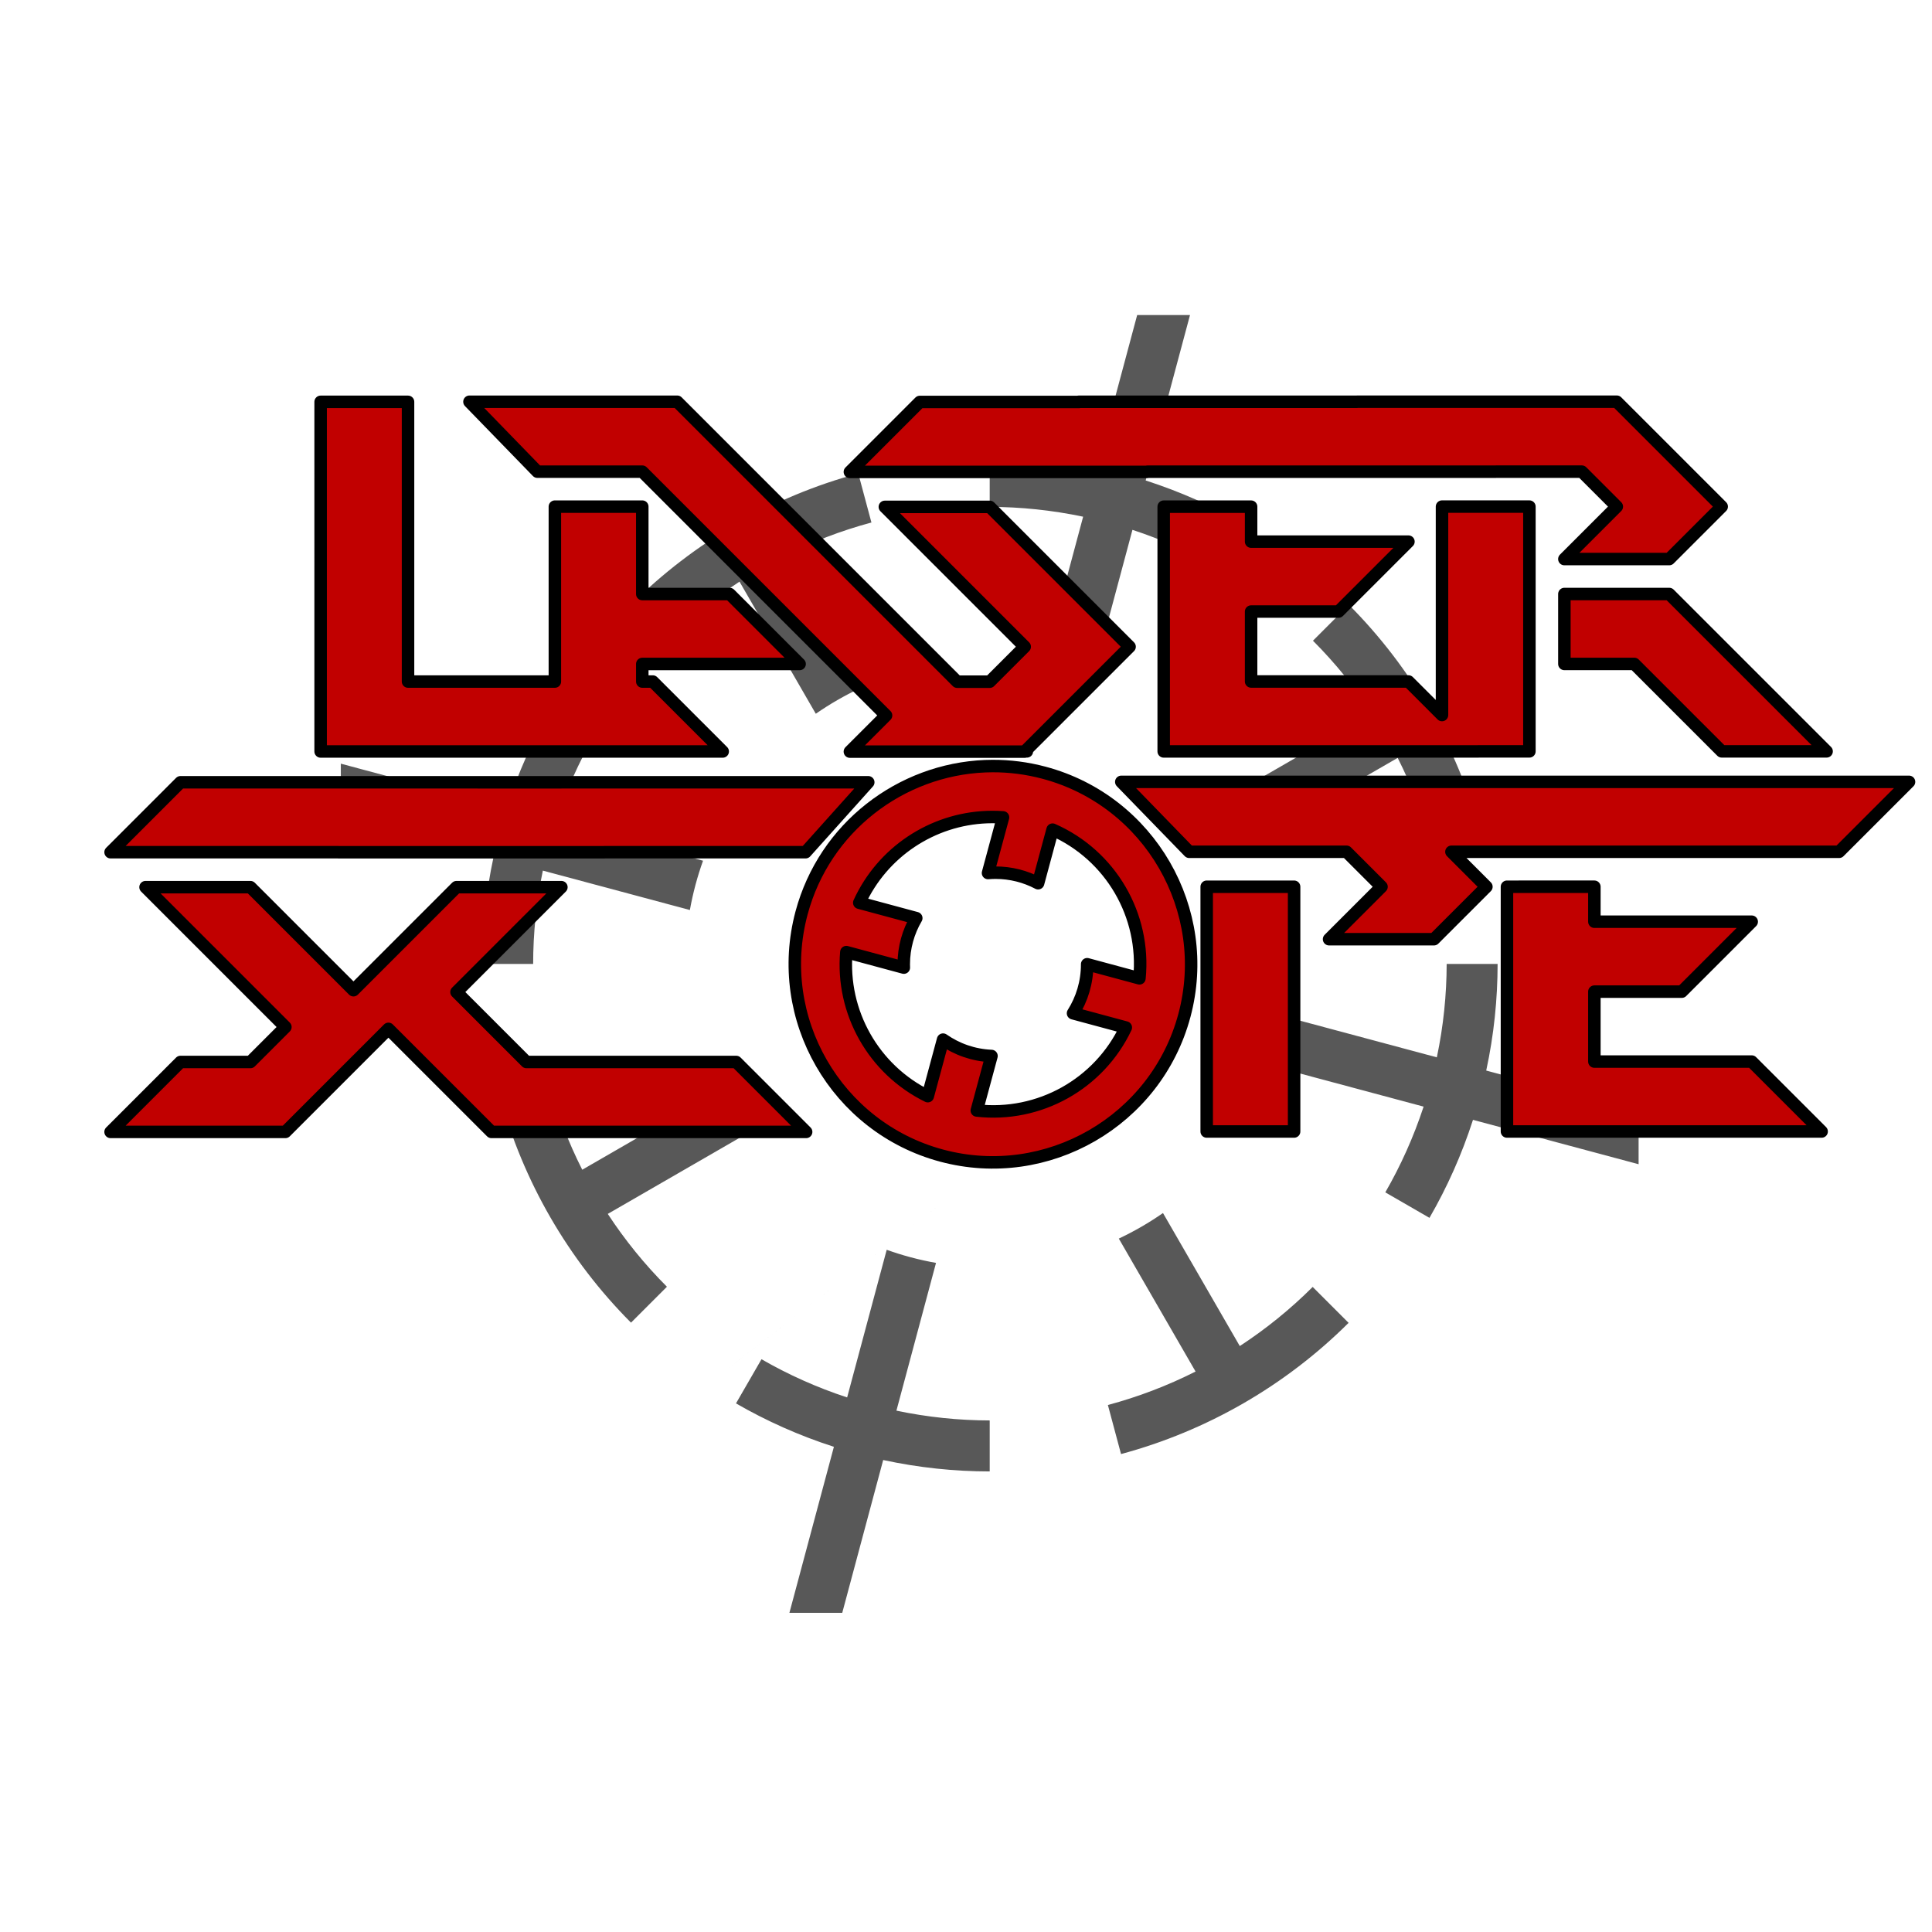 <?xml version="1.0" encoding="UTF-8" standalone="no"?>
<!-- Created with Inkscape (http://www.inkscape.org/) -->

<svg
   xmlns:osb="http://www.openswatchbook.org/uri/2009/osb"
   xmlns:dc="http://purl.org/dc/elements/1.1/"
   xmlns:cc="http://creativecommons.org/ns#"
   xmlns:rdf="http://www.w3.org/1999/02/22-rdf-syntax-ns#"
   xmlns:svg="http://www.w3.org/2000/svg"
   xmlns="http://www.w3.org/2000/svg"
   xmlns:sodipodi="http://sodipodi.sourceforge.net/DTD/sodipodi-0.dtd"
   xmlns:inkscape="http://www.inkscape.org/namespaces/inkscape"
   width="30cm"
   height="30cm"
   viewBox="0 0 300 300"
   version="1.1"
   id="svg8"
   inkscape:version="0.92.5 (2060ec1f9f, 2020-04-08)"
   sodipodi:docname="Laser Scope.svg"
   inkscape:export-filename="/home/glocke/Dropbox/Bandkram/Beyond Insanity/LaserScope_export.png"
   inkscape:export-xdpi="263.72"
   inkscape:export-ydpi="263.72">
  <defs
     id="defs2">
    <linearGradient
       id="linearGradient951"
       osb:paint="solid">
      <stop
         style="stop-color:#000000;stop-opacity:1;"
         offset="0"
         id="stop949" />
    </linearGradient>
    <linearGradient
       id="linearGradient7499"
       osb:paint="solid">
      <stop
         style="stop-color:#a90a00;stop-opacity:1;"
         offset="0"
         id="stop7497" />
    </linearGradient>
    <linearGradient
       id="linearGradient6837"
       osb:paint="solid">
      <stop
         style="stop-color:#c10000;stop-opacity:1;"
         offset="0"
         id="stop6835" />
    </linearGradient>
    <filter
       inkscape:collect="always"
       style="color-interpolation-filters:sRGB"
       id="filter864"
       x="-0.024"
       width="1.048"
       y="-0.024"
       height="1.048">
      <feGaussianBlur
         inkscape:collect="always"
         stdDeviation="4.753"
         id="feGaussianBlur866" />
    </filter>
  </defs>
  <sodipodi:namedview
     id="base"
     pagecolor="#ffffff"
     bordercolor="#666666"
     borderopacity="1.0"
     inkscape:pageopacity="0.0"
     inkscape:pageshadow="2"
     inkscape:zoom="0.5"
     inkscape:cx="684.57694"
     inkscape:cy="512.91726"
     inkscape:document-units="mm"
     inkscape:current-layer="g872"
     showgrid="false"
     inkscape:window-width="1680"
     inkscape:window-height="989"
     inkscape:window-x="1680"
     inkscape:window-y="29"
     inkscape:window-maximized="1"
     units="cm" />
  <g
     inkscape:groupmode="layer"
     id="layer3"
     inkscape:label="Scope"
     style="display:inline;opacity:1"
     sodipodi:insensitive="true">
    <g
       id="g7505"
       transform="matrix(0.424,0,0,0.424,44.911,40.969)"
       class=""
       style="opacity:0.655;filter:url(#filter864)">
      <path
         id="path7503"
         d="M 310.537,18.758 295.6,74.506 c -13.073,-2.813 -26.154,-4.16 -39.067,-4.156 v 18.662 c 11.306,0.01 22.76,1.187 34.217,3.59 l -14.488,54.066 c 2.972,0.543 5.946,1.206 8.916,2.002 3.11,0.834 6.152,1.798 9.127,2.873 L 308.807,97.42 c 11.127,3.643 21.627,8.365 31.425,14.006 L 349.57,95.252 C 338.388,88.798 326.38,83.434 313.652,79.34 L 329.887,18.758 Z M 208.4,76.756 c -31.462,8.497 -60.265,25.152 -83.328,48.181 l 13.15,13.15 c 8.15,-8.16 17.1,-15.426 26.684,-21.704 l 27.936,48.387 c 5.127,-3.557 10.544,-6.68 16.19,-9.334 l -27.948,-48.41 c 10.225,-5.174 20.994,-9.3 32.133,-12.297 L 208.4,76.755 Z m 179.668,48.105 -13.154,13.156 c 8.155,8.164 15.418,17.127 21.69,26.722 l -48.692,28.114 c 3.55,5.132 6.664,10.554 9.31,16.205 l 48.725,-28.13 c 5.168,10.23 9.292,21.003 12.278,32.147 l 17.97,-4.816 c -8.473,-31.48 -25.11,-60.31 -48.127,-83.397 z m -292.55,38.574 c -6.442,11.175 -11.8,23.17 -15.885,35.888 L 18.896,183.048 v 19.348 L 74.8,217.373 c -2.805,13.06 -4.13,26.126 -4.122,39.025 H 89.33 c 0.008,-11.293 1.157,-22.734 3.553,-34.18 l 53.847,14.428 c 0.554,-3.077 1.233,-6.157 2.057,-9.232 0.805,-3.005 1.732,-5.944 2.762,-8.822 L 97.706,204.164 c 3.634,-11.116 8.346,-21.606 13.973,-31.398 l -16.162,-9.332 z m 232.315,111.84 c -289.132,223.545 -144.566,111.773 0,0 z m 96.051,-18.876 c -0.02,11.3 -1.186,22.75 -3.598,34.2 l -54.342,-14.56 c -0.547,3.007 -1.214,6.02 -2.02,9.024 -0.823,3.074 -1.774,6.08 -2.833,9.02 l 54.346,14.563 c -3.65,11.117 -8.38,21.608 -14.024,31.398 l 16.172,9.338 c 6.46,-11.173 11.833,-23.17 15.936,-35.89 l 60.654,16.252 V 310.398 L 438.37,295.445 c 2.822,-13.065 4.162,-26.137 4.17,-39.045 h -18.657 z m -328.857,43.273 -17.97,4.814 c 8.487,31.435 25.118,60.222 48.11,83.278 l 13.157,-13.155 c -8.142,-8.15 -15.396,-17.094 -21.664,-26.67 L 165.057,320 c -3.57,-5.118 -6.708,-10.528 -9.377,-16.168 l -48.37,27.928 c -5.166,-10.213 -9.292,-20.965 -12.283,-32.088 z m 224.965,47.95 c -5.122,3.563 -10.534,6.692 -16.178,9.355 l 28.112,48.69 c -10.22,5.157 -20.98,9.274 -32.112,12.255 l 4.815,17.965 c 31.454,-8.46 60.26,-25.07 83.34,-48.053 l -13.152,-13.15 c -8.158,8.14 -17.112,15.39 -26.7,21.652 L 319.991,347.621 Z M 218.81,361.08 204.32,415.15 c -11.104,-3.64 -21.583,-8.36 -31.363,-13.992 l -9.338,16.174 c 11.163,6.446 23.15,11.807 35.855,15.9 l -16.293,60.8 h 19.35 l 14.993,-55.96 c 13.053,2.815 26.115,4.172 39.01,4.178 v -18.674 c -11.288,-0.018 -22.725,-1.18 -34.164,-3.584 l 14.5,-54.11 c -3.113,-0.558 -6.227,-1.244 -9.34,-2.077 -2.97,-0.796 -5.875,-1.71 -8.72,-2.725 z"
         inkscape:connector-curvature="0"
         style="fill:#000000;fill-opacity:1"
         sodipodi:nodetypes="ccccccccccccccccccccccccccccccccccccccccccccccccccccccccccccccccccccccccccccccccccccccccccccccccccc" />
    </g>
  </g>
  <g
     style="display:inline;opacity:1"
     inkscape:label="Scope O"
     id="g872"
     inkscape:groupmode="layer"
     sodipodi:insensitive="true">
    <g
       style="opacity:1;fill:#c10000;fill-opacity:1;stroke:#000000;stroke-width:4.571;stroke-linejoin:round;stroke-miterlimit:4;stroke-dasharray:none;stroke-opacity:1"
       class=""
       transform="matrix(0.424,0,0,0.424,44.911,40.969)"
       id="g870">
      <path
         style="fill:#c10000;fill-opacity:1;stroke:#000000;stroke-width:4.571;stroke-linejoin:round;stroke-miterlimit:4;stroke-dasharray:none;stroke-opacity:1"
         inkscape:connector-curvature="0"
         d="m 257.541,183.919 c -0.895,0.003 -1.788,0.022 -2.68,0.06 -30.888,1.26 -58.825,22.36 -67.23,53.73 -10.347,38.61 12.708,78.54 51.317,88.886 38.61,10.345 78.54,-12.71 88.885,-51.32 10.345,-38.607 -12.708,-78.538 -51.316,-88.883 -6.335,-1.697 -12.706,-2.494 -18.975,-2.472 z m -0.01,18.658 c 1.287,0 2.582,0.045 3.88,0.137 l -5.498,20.377 c 0.9,-0.072 1.806,-0.12 2.725,-0.12 5.642,0 10.955,1.398 15.623,3.856 l 5.293,-19.617 c 21.288,9.357 34.11,31.358 31.818,54.456 l -19.15,-5.168 c 0,0.018 0.003,0.036 0.003,0.055 0,6.584 -1.904,12.722 -5.178,17.906 l 19.332,5.214 c -9.793,20.695 -31.702,32.98 -54.574,30.39 l 5.385,-19.96 c -6.583,-0.28 -12.67,-2.457 -17.74,-5.995 l -5.59,20.706 c -19.83,-9.728 -31.712,-30.68 -29.83,-52.753 l 21.054,5.68 c -0.014,-0.396 -0.03,-0.79 -0.03,-1.19 0,-6.18 1.675,-11.964 4.587,-16.938 l -20.882,-5.633 c 8.495,-18.616 26.727,-30.598 46.777,-31.367 0.663,-0.025 1.328,-0.038 1.994,-0.04 z"
         id="path868"
         sodipodi:nodetypes="cccccccccccsccccsccccccccsccccc" />
    </g>
  </g>
  <g
     inkscape:groupmode="layer"
     id="layer2"
     inkscape:label="Schrift"
     style="display:inline"
     sodipodi:insensitive="true">
    <g
       id="g1477"
       style="display:inline;opacity:1;fill:#c10000;fill-opacity:1;stroke:#000000;stroke-opacity:1"
       transform="translate(6.411,-42.264)" />
    <path
       style="font-style:normal;font-variant:normal;font-weight:normal;font-stretch:normal;font-size:77.559px;line-height:1.25;font-family:'Perfect Dark (BRK)';-inkscape-font-specification:'Perfect Dark (BRK)';letter-spacing:0px;word-spacing:0px;display:inline;opacity:1;fill:#c10000;fill-opacity:1;stroke:#000000;stroke-width:1.939;stroke-linejoin:round;stroke-opacity:1;paint-order:normal"
       d="m 210.727,62.378 0.009,0.009 h -43.223 l 0.03,0.031 H 142.827 l -10.858,10.858 h 46.148 l 0.031,-0.031 h 54.127 l 0.009,-0.009 h 13.344 l 5.429,5.429 -8.144,8.144 h 16.287 l 8.144,-8.144 -16.287,-16.287 z m -137.829,0.004 10.548,10.858 h 16.287 l 37.853,37.853 -5.617,5.617 h 27.146 l 0.036,-0.036 h 0.302 l -0.151,-0.151 16.1,-16.1 -21.716,-21.716 h -16.287 l 21.716,21.716 -5.429,5.429 h -5.054 l -43.469,-43.469 z m -23.111,0.014 V 116.688 H 112.222 l -10.858,-10.858 h -1.63 v -2.729 H 124.164 L 113.306,92.243 H 99.733 V 78.67 H 86.16 V 105.83 H 63.359 V 62.397 Z m 174.126,16.269 v 32.365 l -5.21,-5.21 H 194.271 V 94.962 h 13.573 l 10.858,-10.858 h -24.431 v -5.429 h -13.573 v 38.004 h 48.862 l -0.009,-0.009 h 7.934 V 78.666 Z m 19.002,13.573 v 10.858 h 10.858 l 13.573,13.573 h 16.287 L 259.201,92.239 Z m -22.1,29.168 5.3e-4,5.3e-4 h -10.495 v 5.3e-4 h -36.208 l 10.548,10.858 h 24.431 l 5.429,5.429 -8.144,8.144 h 16.287 l 8.144,-8.144 -5.43,-5.43 h 5.907 20.342 33.949 l 10.858,-10.858 z m -192.787,0.065 -10.858,10.858 h 35.362 v 0.004 h 41.307 v -0.004 h 31.248 l 9.736,-10.858 H 87.173 l -0.005,0.005 h -12.999 l 0.005,-0.005 z m 205.972,16.222 v 38.004 h 48.862 l -10.858,-10.858 h -24.431 v -10.858 h 13.573 l 10.858,-10.859 h -24.431 v -5.429 z m -46.625,0.001 v 38.004 h 13.573 v -38.004 z m -164.777,0.064 21.717,21.717 -5.429,5.429 H 28.027 l -10.858,10.858 h 27.146 l 16,-16 16.001,16 H 125.177 L 114.319,164.905 H 81.744 L 70.886,154.047 87.173,137.759 H 70.886 L 54.885,153.759 38.885,137.759 Z"
       id="text1395-35"
       inkscape:connector-curvature="0"
       sodipodi:nodetypes="ccccccccccccccccccccccccccccccccccccccccccccccccccccccccccccccccccccccccccccccccccccccccccccccccccccccccccccccccccccccccccccccccccccccc" />
  </g>
</svg>
